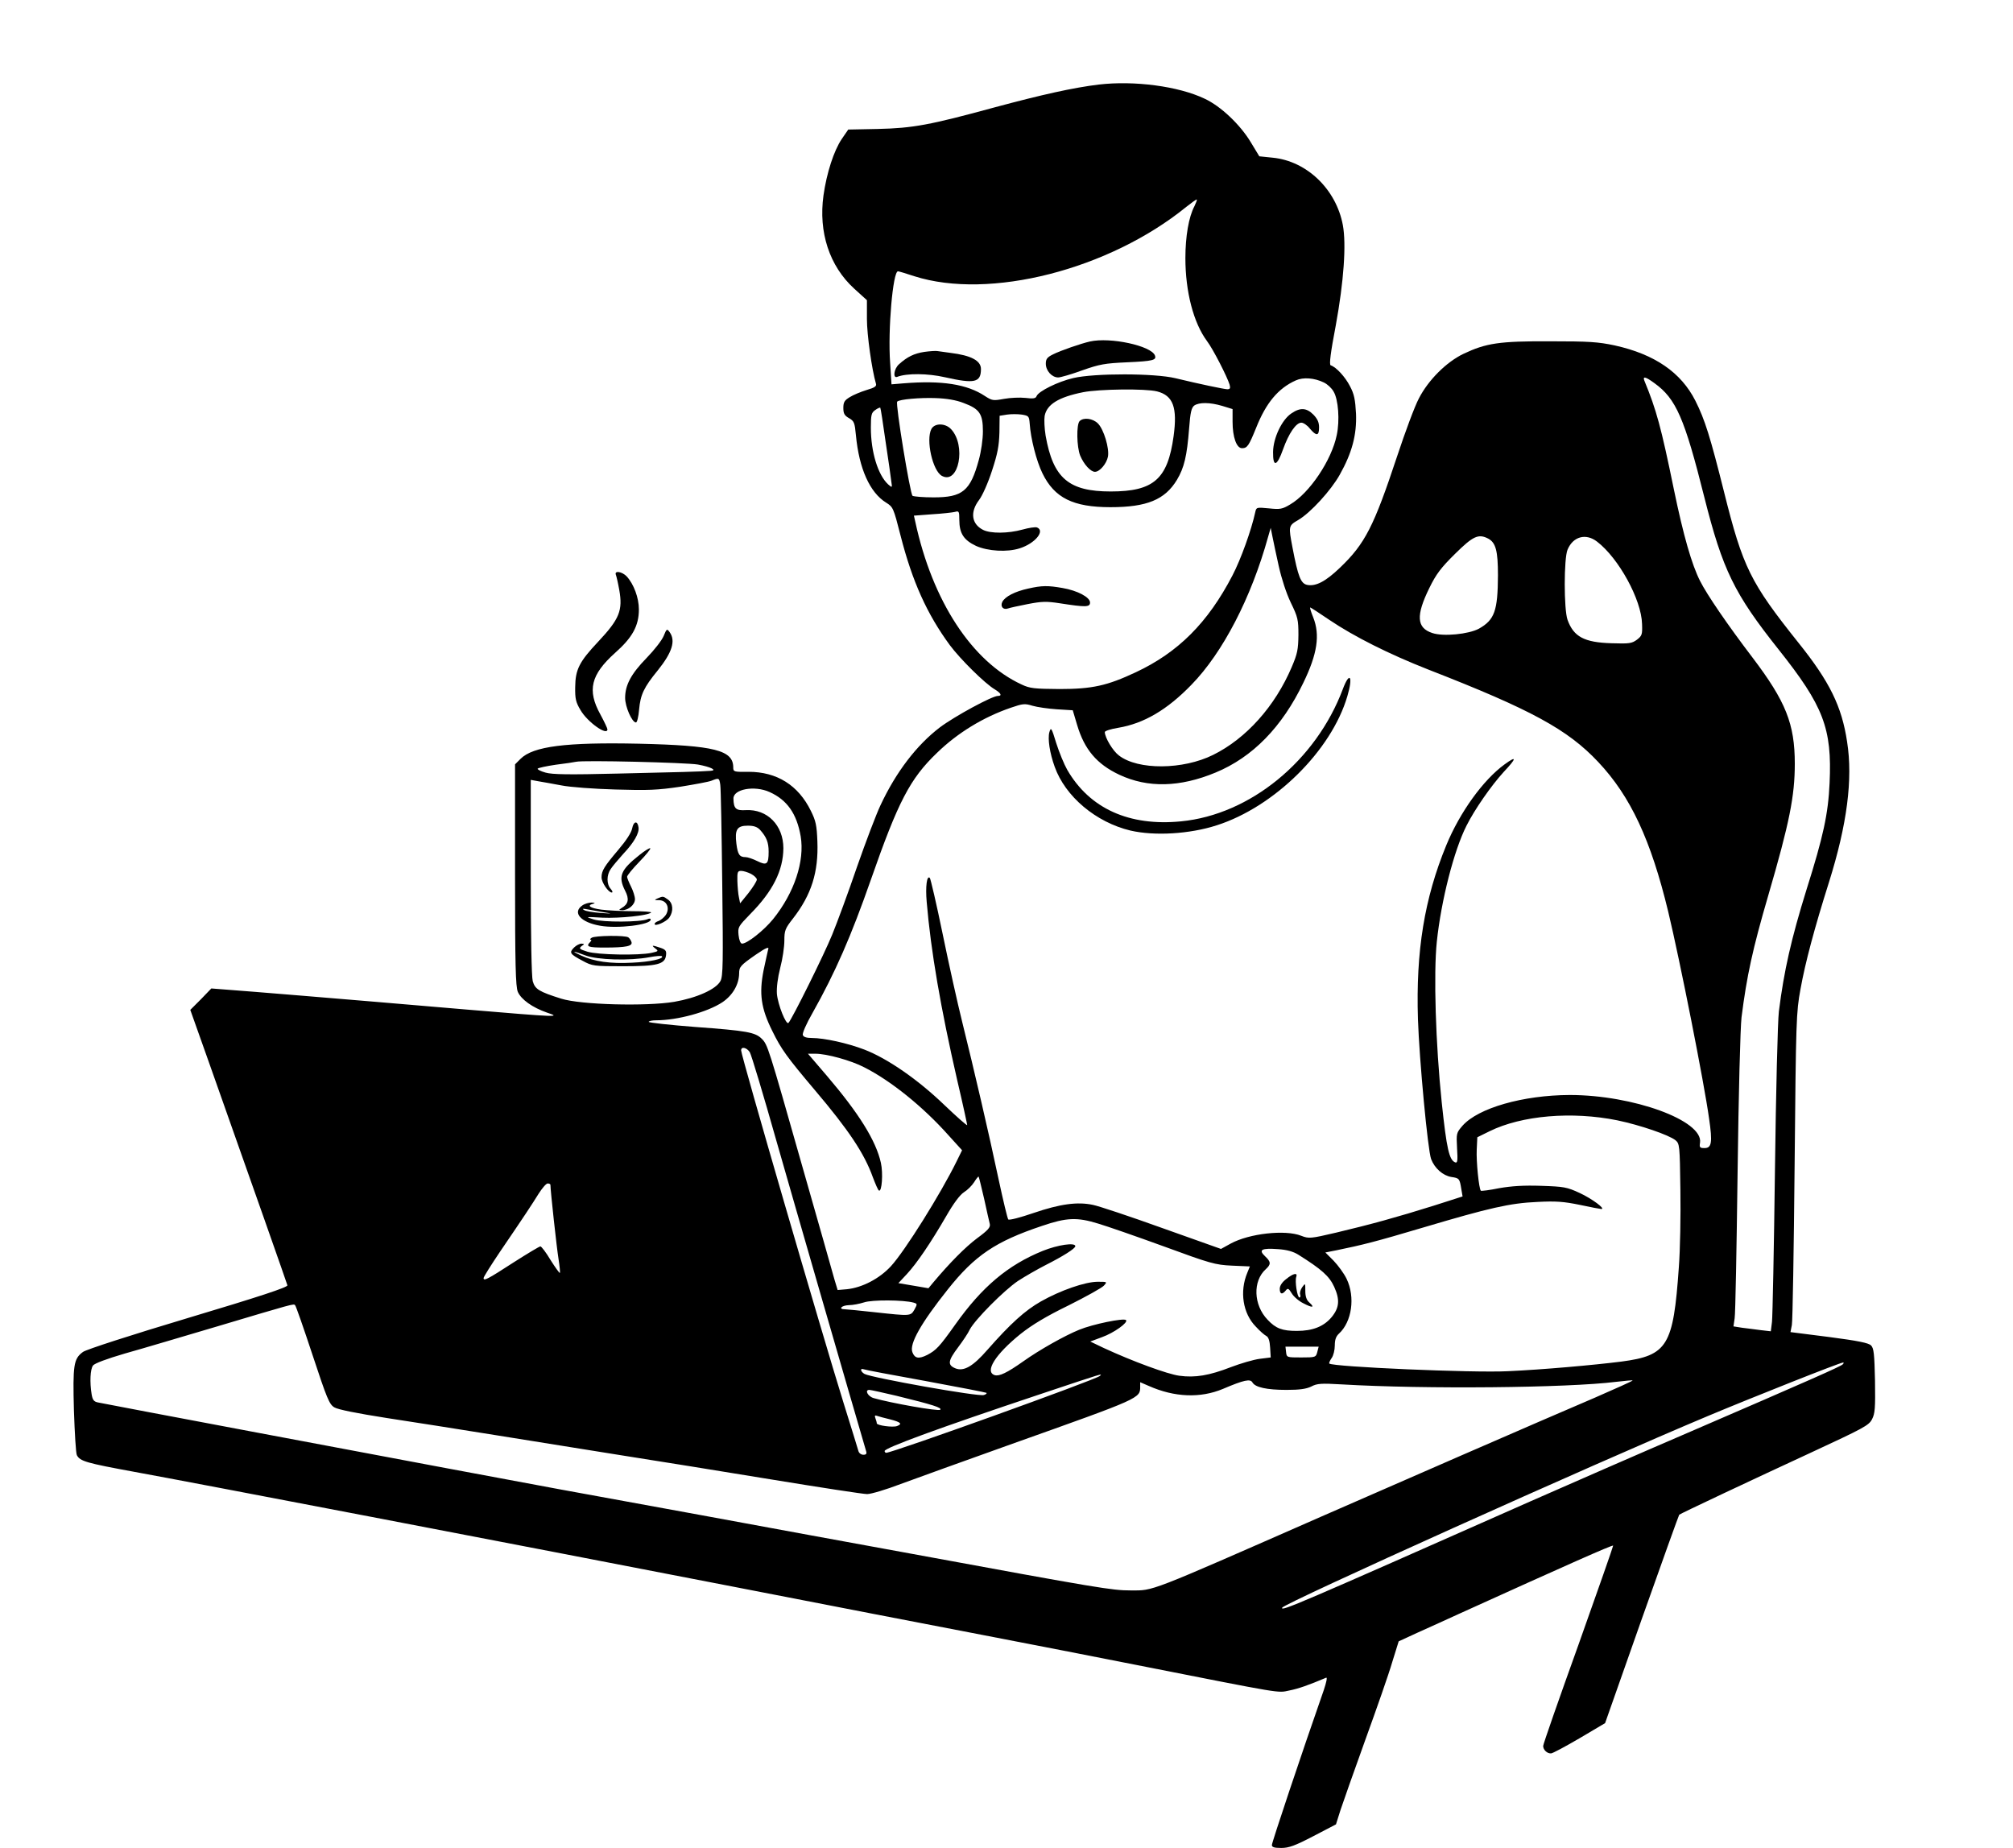 <?xml version="1.0" standalone="no"?>
<!DOCTYPE svg PUBLIC "-//W3C//DTD SVG 20010904//EN"
 "http://www.w3.org/TR/2001/REC-SVG-20010904/DTD/svg10.dtd">
<svg version="1.0" xmlns="http://www.w3.org/2000/svg"
 width="1024pt" height="940pt" viewBox="0 0 1024 940"
 preserveAspectRatio="xMidYMid meet">

<g transform="translate(0,940) scale(0.1,-0.1)"
fill="#000000" stroke="none">
<path d="M5590 8970 c-131 -16 -288 -51 -530 -116 -330 -90 -416 -106 -595
-110 l-150 -3 -33 -48 c-40 -59 -77 -173 -93 -287 -26 -187 30 -359 156 -474
l65 -59 0 -96 c0 -80 25 -257 46 -329 4 -13 -7 -20 -48 -32 -29 -9 -68 -25
-85 -36 -27 -16 -33 -26 -33 -55 0 -29 6 -39 29 -52 26 -15 29 -23 35 -87 16
-170 71 -292 154 -343 35 -22 37 -26 73 -167 60 -235 135 -400 251 -558 52
-70 179 -196 229 -225 31 -19 38 -33 15 -33 -29 0 -219 -103 -295 -160 -118
-90 -223 -227 -302 -396 -21 -44 -75 -186 -120 -315 -44 -129 -101 -283 -126
-344 -41 -101 -204 -429 -222 -448 -12 -13 -54 92 -59 148 -2 31 4 81 17 132
12 45 21 107 21 138 0 52 4 62 44 113 94 121 130 236 124 392 -3 81 -8 105
-33 155 -64 131 -173 199 -317 199 -74 -1 -78 0 -78 22 0 88 -94 112 -480 121
-370 8 -538 -13 -602 -77 l-28 -28 0 -562 c0 -462 3 -567 14 -595 17 -39 74
-80 149 -106 72 -24 63 -24 -413 16 -678 58 -1109 93 -1205 100 l-90 7 -53
-55 -54 -54 92 -259 c231 -653 399 -1130 402 -1142 2 -10 -144 -58 -505 -166
-284 -85 -520 -161 -535 -173 -48 -35 -52 -67 -46 -298 4 -115 10 -218 15
-227 16 -31 48 -40 293 -85 292 -53 1918 -365 3041 -583 451 -88 1020 -198
1265 -245 245 -47 603 -117 795 -155 755 -149 712 -142 774 -129 46 9 97 27
187 65 7 3 1 -24 -12 -63 -114 -326 -264 -775 -264 -788 0 -11 11 -15 48 -15
38 0 69 11 163 60 l115 60 23 73 c13 39 70 201 127 359 57 157 119 334 136
393 l33 106 100 46 c55 25 147 66 205 93 547 248 781 352 786 348 1 -2 -78
-228 -176 -503 -99 -275 -180 -507 -180 -516 0 -20 20 -39 40 -38 8 0 73 35
145 77 l130 77 186 528 c103 291 189 530 191 532 6 6 378 181 668 315 269 125
297 139 313 171 15 29 17 56 15 196 -3 136 -6 165 -20 179 -12 13 -68 24 -213
43 l-197 25 7 36 c4 19 10 384 14 810 7 744 8 780 30 899 24 134 71 310 145
544 92 293 122 524 92 714 -27 180 -89 306 -247 503 -245 307 -283 383 -379
768 -70 279 -97 367 -146 464 -73 144 -207 236 -410 281 -85 18 -131 21 -329
21 -258 1 -325 -9 -441 -64 -87 -42 -178 -133 -226 -226 -21 -39 -70 -171
-111 -295 -118 -356 -163 -445 -291 -567 -73 -70 -123 -96 -167 -87 -32 7 -46
42 -74 189 -21 110 -21 112 29 141 62 36 167 151 211 230 63 112 87 204 83
310 -4 72 -9 100 -31 141 -24 47 -70 97 -98 106 -8 3 -1 62 26 203 41 224 54
412 36 510 -34 182 -183 326 -357 343 l-68 7 -43 71 c-54 90 -153 184 -235
222 -134 64 -359 93 -538 72z m486 -619 c-29 -54 -46 -154 -46 -264 0 -170 41
-329 110 -422 31 -41 103 -182 115 -222 5 -18 2 -23 -12 -23 -19 1 -143 27
-263 56 -107 26 -413 26 -520 1 -78 -18 -177 -67 -187 -92 -4 -12 -17 -14 -57
-9 -28 3 -77 1 -109 -5 -55 -10 -60 -9 -96 14 -91 61 -221 81 -416 65 l-60 -5
-7 110 c-12 166 14 465 40 465 4 0 41 -11 83 -25 382 -122 990 33 1384 353 28
22 51 39 53 37 2 -2 -4 -17 -12 -34z m659 -897 c17 -8 39 -28 49 -46 24 -40
32 -146 16 -221 -26 -128 -139 -296 -237 -353 -40 -24 -51 -26 -108 -20 -64 6
-64 6 -70 -21 -19 -88 -73 -239 -116 -321 -125 -240 -276 -391 -492 -492 -145
-68 -221 -85 -387 -85 -128 1 -151 3 -193 23 -252 116 -454 424 -541 828 l-7
31 93 7 c51 3 103 9 116 12 20 6 22 3 22 -40 0 -69 22 -103 85 -133 61 -27
159 -33 223 -12 78 25 130 89 87 106 -9 3 -42 -2 -74 -11 -72 -20 -163 -21
-201 -1 -58 30 -66 90 -20 151 17 22 46 87 66 149 29 88 36 127 38 195 l1 85
38 6 c20 3 54 3 75 0 35 -6 37 -8 40 -46 5 -75 34 -190 65 -253 61 -125 156
-172 346 -172 185 0 277 38 338 139 37 62 51 121 62 262 6 82 12 105 26 116
25 17 79 17 143 -2 l52 -16 0 -65 c0 -77 20 -134 48 -134 27 0 35 13 72 104
50 126 112 201 202 241 37 17 94 13 143 -11z m1681 -3 c110 -79 153 -178 254
-581 93 -369 152 -490 377 -773 229 -288 273 -402 260 -680 -7 -157 -32 -272
-117 -541 -78 -251 -115 -414 -141 -621 -6 -50 -15 -413 -20 -810 -5 -396 -12
-742 -15 -769 l-6 -48 -52 6 c-28 4 -71 9 -94 12 l-44 7 6 41 c4 22 10 356 15
741 5 402 14 738 20 790 27 212 56 346 136 620 108 370 135 506 135 670 0 203
-46 317 -215 540 -125 164 -232 320 -267 390 -42 83 -84 228 -133 465 -65 317
-89 405 -150 553 -10 25 6 21 51 -12z m-2530 -42 c82 -21 104 -82 84 -228 -30
-218 -101 -281 -320 -281 -214 0 -293 68 -331 284 -6 37 -8 81 -5 100 11 59
71 96 196 121 82 16 316 19 376 4z m-984 -59 c81 -30 98 -55 98 -144 0 -41 -9
-103 -21 -146 -43 -158 -83 -190 -230 -190 -52 0 -100 4 -107 8 -12 8 -88 470
-78 479 11 12 118 21 196 18 56 -2 104 -10 142 -25z m-397 -197 c14 -92 27
-183 29 -202 5 -33 5 -33 -16 -15 -52 48 -88 165 -88 289 0 65 3 76 22 89 12
9 24 14 26 12 2 -2 14 -80 27 -173z m2000 -633 c14 -63 38 -137 61 -185 36
-74 39 -87 39 -165 -1 -74 -5 -95 -34 -163 -85 -200 -232 -364 -400 -447 -153
-76 -382 -78 -479 -3 -31 23 -71 90 -72 119 0 6 31 16 69 22 130 22 248 91
372 219 159 163 304 442 390 753 l13 45 9 -45 c5 -25 19 -92 32 -150z m1066
140 c38 -21 49 -62 49 -187 -1 -180 -17 -226 -97 -271 -52 -28 -181 -41 -237
-22 -80 26 -84 89 -15 229 34 70 59 103 131 174 92 91 119 103 169 77z m553
-15 c110 -84 226 -295 229 -419 2 -53 0 -60 -26 -80 -26 -19 -39 -21 -129 -18
-139 4 -193 33 -224 119 -19 53 -19 312 0 357 28 67 93 85 150 41z m-1362
-398 c126 -85 303 -174 504 -253 524 -204 709 -305 864 -470 165 -175 268
-397 356 -761 60 -250 183 -872 208 -1053 18 -122 13 -150 -23 -150 -24 0 -27
3 -23 28 16 112 -340 242 -663 242 -238 -1 -465 -66 -545 -156 -32 -37 -32
-39 -28 -115 4 -62 2 -76 -9 -72 -31 12 -44 68 -69 305 -31 298 -42 656 -25
818 22 209 87 464 151 590 41 82 126 204 189 273 67 71 68 85 5 39 -109 -79
-228 -244 -297 -412 -111 -270 -155 -537 -144 -885 7 -207 50 -665 67 -711 18
-47 60 -84 103 -91 41 -6 42 -8 51 -64 l6 -35 -147 -47 c-185 -58 -319 -95
-496 -137 -132 -31 -139 -31 -178 -16 -80 32 -264 12 -359 -40 l-49 -27 -298
106 c-164 59 -323 112 -353 118 -79 17 -167 5 -302 -41 -67 -23 -124 -38 -129
-33 -4 4 -26 96 -49 203 -49 232 -125 558 -185 800 -24 96 -69 299 -100 450
-31 151 -61 279 -65 284 -15 16 -23 -43 -16 -122 21 -249 71 -540 156 -910 28
-119 50 -221 50 -225 0 -5 -52 41 -116 102 -134 129 -288 236 -407 282 -86 33
-204 59 -268 59 -26 0 -42 5 -45 15 -4 8 18 58 49 112 116 206 197 392 297
678 139 398 199 514 337 646 104 101 235 181 375 229 61 21 71 22 110 10 24
-7 79 -15 124 -18 l81 -5 22 -74 c37 -125 100 -200 215 -254 145 -68 308 -64
489 11 189 78 339 232 447 457 71 146 86 243 50 333 -11 27 -18 50 -15 50 2 0
46 -28 97 -63z m-3212 -736 c66 -12 101 -30 64 -32 -46 -4 -169 -7 -472 -14
-246 -6 -333 -5 -367 5 -25 7 -42 16 -40 20 3 4 44 13 92 20 49 6 95 13 103
15 36 9 561 -4 620 -14z m114 -103 c3 -18 7 -244 10 -501 5 -401 4 -473 -9
-497 -22 -42 -120 -86 -235 -106 -143 -24 -477 -15 -575 16 -114 36 -133 48
-145 89 -6 22 -10 227 -10 530 l0 494 38 -7 c20 -3 73 -13 117 -21 44 -9 168
-18 275 -21 167 -5 215 -3 330 14 74 12 146 25 160 31 37 15 39 14 44 -21z
m251 -37 c89 -40 138 -110 158 -225 21 -126 -32 -287 -140 -421 -47 -58 -132
-125 -158 -125 -8 0 -15 17 -18 43 -4 41 -2 44 60 108 114 115 167 221 168
334 0 117 -82 200 -191 194 -50 -3 -62 7 -63 58 -2 49 107 69 184 34z m-48
-193 c32 -36 43 -63 43 -110 0 -65 -9 -72 -58 -48 -22 11 -49 20 -59 20 -31 0
-40 13 -47 68 -9 72 3 92 58 92 31 0 48 -6 63 -22z m-47 -223 c17 -9 30 -22
30 -29 0 -8 -19 -38 -42 -68 l-43 -53 -6 30 c-4 17 -7 54 -8 83 -1 46 1 52 19
52 12 0 34 -7 50 -15z m87 -387 c-2 -7 -12 -54 -23 -105 -23 -118 -13 -192 45
-308 45 -92 74 -132 216 -300 173 -204 252 -323 295 -443 13 -34 26 -65 31
-68 15 -9 22 88 10 141 -25 113 -112 252 -275 443 l-96 112 38 0 c57 0 181
-34 248 -69 135 -68 300 -201 429 -346 l69 -76 -28 -57 c-80 -163 -263 -456
-334 -533 -58 -63 -146 -109 -224 -117 l-47 -4 -16 53 c-8 30 -83 293 -166
584 -171 602 -174 611 -204 641 -33 33 -76 41 -337 60 -131 10 -238 22 -238
26 0 4 17 8 38 8 108 0 262 42 337 92 52 35 84 90 85 146 0 34 6 41 85 96 54
37 70 43 62 24z m-93 -520 c8 -13 69 -216 136 -453 91 -319 384 -1332 456
-1577 4 -13 0 -18 -14 -18 -11 0 -22 8 -25 18 -2 9 -37 120 -76 246 -112 360
-521 1766 -521 1793 0 21 28 15 44 -9z m4414 -347 c115 -24 261 -74 295 -101
21 -18 22 -24 25 -252 2 -128 -1 -306 -8 -396 -28 -398 -57 -447 -292 -478
-142 -18 -401 -41 -578 -49 -177 -9 -891 22 -908 39 -2 3 3 15 12 28 9 12 16
41 16 64 0 29 6 46 21 60 66 60 84 186 39 279 -13 27 -43 68 -66 92 l-42 42
56 11 c132 27 200 44 442 116 337 100 441 124 580 130 94 5 134 2 217 -15 55
-12 105 -21 109 -21 23 0 -47 52 -109 81 -67 31 -81 33 -197 37 -89 3 -150 -1
-214 -12 -48 -10 -90 -15 -93 -13 -10 10 -24 150 -21 209 l3 63 63 31 c163 80
418 102 650 55z m-3222 -398 c13 -59 26 -118 29 -129 4 -17 -9 -32 -65 -73
-61 -46 -138 -124 -223 -225 l-24 -29 -76 13 -77 13 43 46 c51 55 121 158 201
296 36 63 69 107 89 120 18 11 41 34 52 51 11 18 21 30 23 29 2 -2 14 -52 28
-112z m-2206 70 c0 -29 32 -321 41 -376 6 -38 9 -70 7 -72 -2 -2 -23 27 -47
65 -23 39 -47 70 -52 70 -5 0 -65 -36 -134 -80 -136 -88 -155 -98 -155 -81 0
6 38 66 83 133 126 185 161 238 197 296 18 28 38 52 46 52 8 0 14 -3 14 -7z
m2786 -197 c44 -13 194 -65 334 -116 237 -87 261 -94 347 -98 l91 -4 -13 -32
c-40 -95 -23 -207 43 -274 20 -22 44 -43 54 -48 11 -6 17 -25 19 -59 l3 -50
-56 -7 c-31 -4 -96 -23 -146 -42 -111 -43 -182 -55 -263 -44 -60 8 -237 73
-384 141 l-69 33 59 22 c62 22 135 75 123 87 -11 12 -170 -21 -238 -49 -74
-30 -202 -102 -285 -161 -82 -58 -122 -77 -145 -70 -53 17 3 106 132 210 58
46 131 90 244 145 88 44 169 89 179 100 18 20 18 20 -31 20 -64 0 -190 -44
-289 -100 -81 -46 -155 -113 -272 -246 -74 -85 -121 -112 -164 -94 -40 17 -37
38 15 107 24 32 51 72 59 90 27 51 174 199 245 247 37 24 100 60 141 81 87 44
151 84 151 96 0 20 -89 7 -166 -24 -177 -72 -308 -182 -445 -375 -81 -114 -97
-130 -142 -154 -44 -22 -64 -18 -76 14 -16 42 44 148 181 320 137 172 242 243
478 322 126 43 179 45 286 12z m1018 -158 c118 -74 158 -109 183 -164 30 -66
26 -107 -14 -155 -40 -47 -96 -69 -176 -69 -74 0 -107 12 -149 57 -72 75 -76
197 -9 257 27 25 27 37 -4 66 -35 33 -17 42 66 36 45 -3 77 -12 103 -28z
m-1957 -244 c20 -6 20 -7 5 -35 -20 -34 -18 -34 -202 -14 -74 8 -143 15 -152
15 -36 0 -17 20 20 21 20 0 55 7 77 14 40 14 201 13 252 -1z m-3057 -267 c73
-221 85 -251 111 -266 18 -11 113 -30 266 -54 131 -20 380 -59 553 -87 173
-28 457 -73 630 -101 173 -27 520 -83 770 -124 250 -41 471 -75 491 -75 20 0
97 23 170 51 74 27 330 120 569 205 655 233 650 231 650 291 l0 22 44 -19
c131 -58 262 -63 377 -15 108 46 139 52 150 33 14 -25 73 -38 174 -38 67 0
100 5 125 17 30 16 51 17 155 11 423 -25 1148 -18 1396 13 45 5 83 9 84 7 2
-2 -85 -41 -193 -88 -254 -108 -1089 -472 -1392 -605 -893 -392 -849 -375
-969 -375 -93 0 -156 10 -1106 185 -286 52 -776 142 -1090 200 -708 129 -752
137 -1280 236 -374 70 -1703 320 -1776 335 -21 4 -28 12 -33 42 -10 61 -7 127
7 146 8 11 70 34 162 61 83 23 294 86 470 138 389 116 388 116 396 108 4 -3
44 -118 89 -254z m5111 16 c-7 -27 -9 -28 -82 -28 -73 0 -74 0 -77 28 l-3 27
84 0 85 0 -7 -27z m2673 -63 c-11 -11 -167 -80 -774 -342 -256 -110 -622 -270
-815 -355 -1195 -529 -1269 -561 -1263 -541 7 21 1590 734 2168 976 227 95
670 271 685 271 5 1 5 -3 -1 -9z m-4665 -85 c168 -31 307 -58 309 -60 3 -3 -3
-8 -13 -11 -25 -10 -568 87 -607 107 -20 11 -25 31 -5 24 6 -3 149 -30 316
-60z m886 26 c-20 -19 -1055 -391 -1087 -391 -4 0 -8 4 -8 9 0 16 279 118 785
287 338 113 323 108 310 95z m-1035 -101 c188 -46 233 -61 223 -71 -9 -9 -251
34 -338 59 -30 8 -48 42 -23 42 7 0 70 -14 138 -30z m-32 -120 c54 -14 64 -23
35 -34 -21 -8 -103 3 -103 14 0 5 -3 16 -7 26 -5 13 -2 16 8 12 8 -3 38 -11
67 -18z"/>
<path d="M5545 7663 c-45 -10 -152 -47 -187 -65 -31 -15 -38 -24 -38 -48 0
-36 31 -70 63 -70 12 0 67 16 122 36 88 31 115 36 227 41 134 6 152 11 143 35
-19 49 -226 94 -330 71z"/>
<path d="M4702 7610 c-52 -8 -87 -25 -129 -63 -26 -23 -32 -73 -9 -64 48 19
156 18 243 -2 151 -34 183 -27 183 42 0 42 -49 69 -155 82 -27 4 -57 8 -65 9
-8 2 -39 0 -68 -4z"/>
<path d="M6569 7297 c-48 -32 -92 -124 -93 -196 -1 -80 20 -74 51 14 29 81 66
135 93 135 10 0 30 -13 43 -30 34 -40 47 -38 47 6 0 26 -8 43 -29 65 -35 35
-67 37 -112 6z"/>
<path d="M5230 6406 c-68 -15 -116 -40 -131 -67 -12 -24 4 -43 29 -34 8 3 52
13 99 22 73 14 95 15 166 4 129 -20 152 -20 152 4 0 27 -64 61 -140 74 -75 13
-104 13 -175 -3z"/>
<path d="M5492 7258 c-17 -17 -15 -132 3 -176 19 -45 53 -82 75 -82 24 0 59
41 66 77 8 42 -21 139 -51 169 -26 26 -73 32 -93 12z"/>
<path d="M4738 7218 c-29 -55 6 -214 54 -239 85 -45 124 155 46 238 -29 31
-83 32 -100 1z"/>
<path d="M6831 5895 c-137 -365 -472 -639 -823 -673 -264 -26 -465 65 -579
262 -16 28 -41 89 -56 136 -24 79 -27 83 -35 55 -9 -33 2 -106 27 -175 54
-152 210 -283 386 -325 122 -28 300 -18 439 27 293 94 583 380 664 657 30 101
12 129 -23 36z"/>
<path d="M3216 5187 c-4 -22 -30 -62 -70 -109 -72 -85 -86 -107 -86 -141 0
-26 35 -77 52 -77 6 0 4 8 -5 18 -22 24 -22 71 0 102 9 14 38 48 63 76 55 58
83 107 78 136 -5 35 -25 31 -32 -5z"/>
<path d="M3253 5051 c-96 -76 -110 -109 -73 -182 22 -42 17 -68 -18 -88 -15
-9 -15 -10 3 -11 32 0 65 28 65 56 0 14 -9 42 -20 64 -11 22 -20 44 -20 50 0
7 28 41 62 76 34 35 59 66 56 69 -3 3 -28 -12 -55 -34z"/>
<path d="M3345 4830 c-18 -8 -17 -9 8 -9 39 -1 56 -40 34 -75 -9 -13 -26 -27
-37 -31 -11 -3 -20 -10 -20 -15 0 -15 60 11 75 33 22 32 19 73 -7 91 -25 18
-25 18 -53 6z"/>
<path d="M2962 4794 c-52 -36 -8 -86 91 -103 90 -16 257 5 257 31 0 6 -7 7
-17 2 -35 -15 -226 -16 -273 -1 -44 14 -44 14 45 9 86 -4 232 11 247 26 4 4
-39 7 -95 7 -56 0 -128 4 -159 8 -57 8 -75 21 -40 30 11 3 9 5 -8 6 -14 0 -36
-6 -48 -15z m113 -35 c43 -7 40 -7 -19 -3 -38 3 -77 9 -85 15 -12 7 -6 8 19 3
19 -4 58 -10 85 -15z"/>
<path d="M3010 4630 c-8 -5 -11 -10 -5 -10 5 0 4 -5 -3 -12 -23 -23 -11 -28
72 -28 111 0 146 7 138 29 -3 9 -10 19 -16 23 -16 11 -169 9 -186 -2z"/>
<path d="M2920 4580 c-26 -26 -21 -33 43 -67 50 -27 57 -28 207 -28 174 0 213
10 218 56 3 22 -2 29 -29 38 -42 14 -48 14 -25 -4 17 -13 15 -14 -20 -22 -65
-14 -274 -10 -326 6 -41 13 -44 16 -30 28 16 11 16 12 0 13 -10 0 -27 -9 -38
-20z m58 -40 c60 -23 226 -28 326 -9 32 6 60 8 63 5 13 -13 -60 -29 -152 -33
-110 -6 -193 6 -258 36 -55 25 -45 26 21 1z"/>
<path d="M6543 2894 c-21 -16 -33 -34 -33 -50 0 -27 12 -31 30 -9 11 14 15 12
31 -14 10 -17 37 -40 60 -51 46 -24 59 -22 29 5 -14 12 -20 31 -20 59 0 40 0
40 -16 18 -9 -13 -13 -29 -10 -37 3 -8 1 -15 -4 -15 -11 0 -24 84 -16 105 8
23 -15 18 -51 -11z"/>
<path d="M3133 6476 c3 -8 11 -42 17 -76 19 -105 1 -149 -107 -264 -97 -103
-116 -142 -117 -231 -1 -59 3 -77 27 -117 35 -61 137 -133 137 -98 0 5 -16 39
-36 76 -68 123 -49 202 76 314 87 77 120 137 120 220 0 59 -26 129 -62 168
-24 25 -64 31 -55 8z"/>
<path d="M3376 6165 c-9 -22 -48 -72 -86 -111 -79 -81 -110 -138 -110 -204 0
-45 35 -125 55 -125 6 0 13 29 16 65 7 77 24 113 95 200 74 92 92 151 60 195
-13 18 -15 17 -30 -20z"/>
</g>
</svg>

